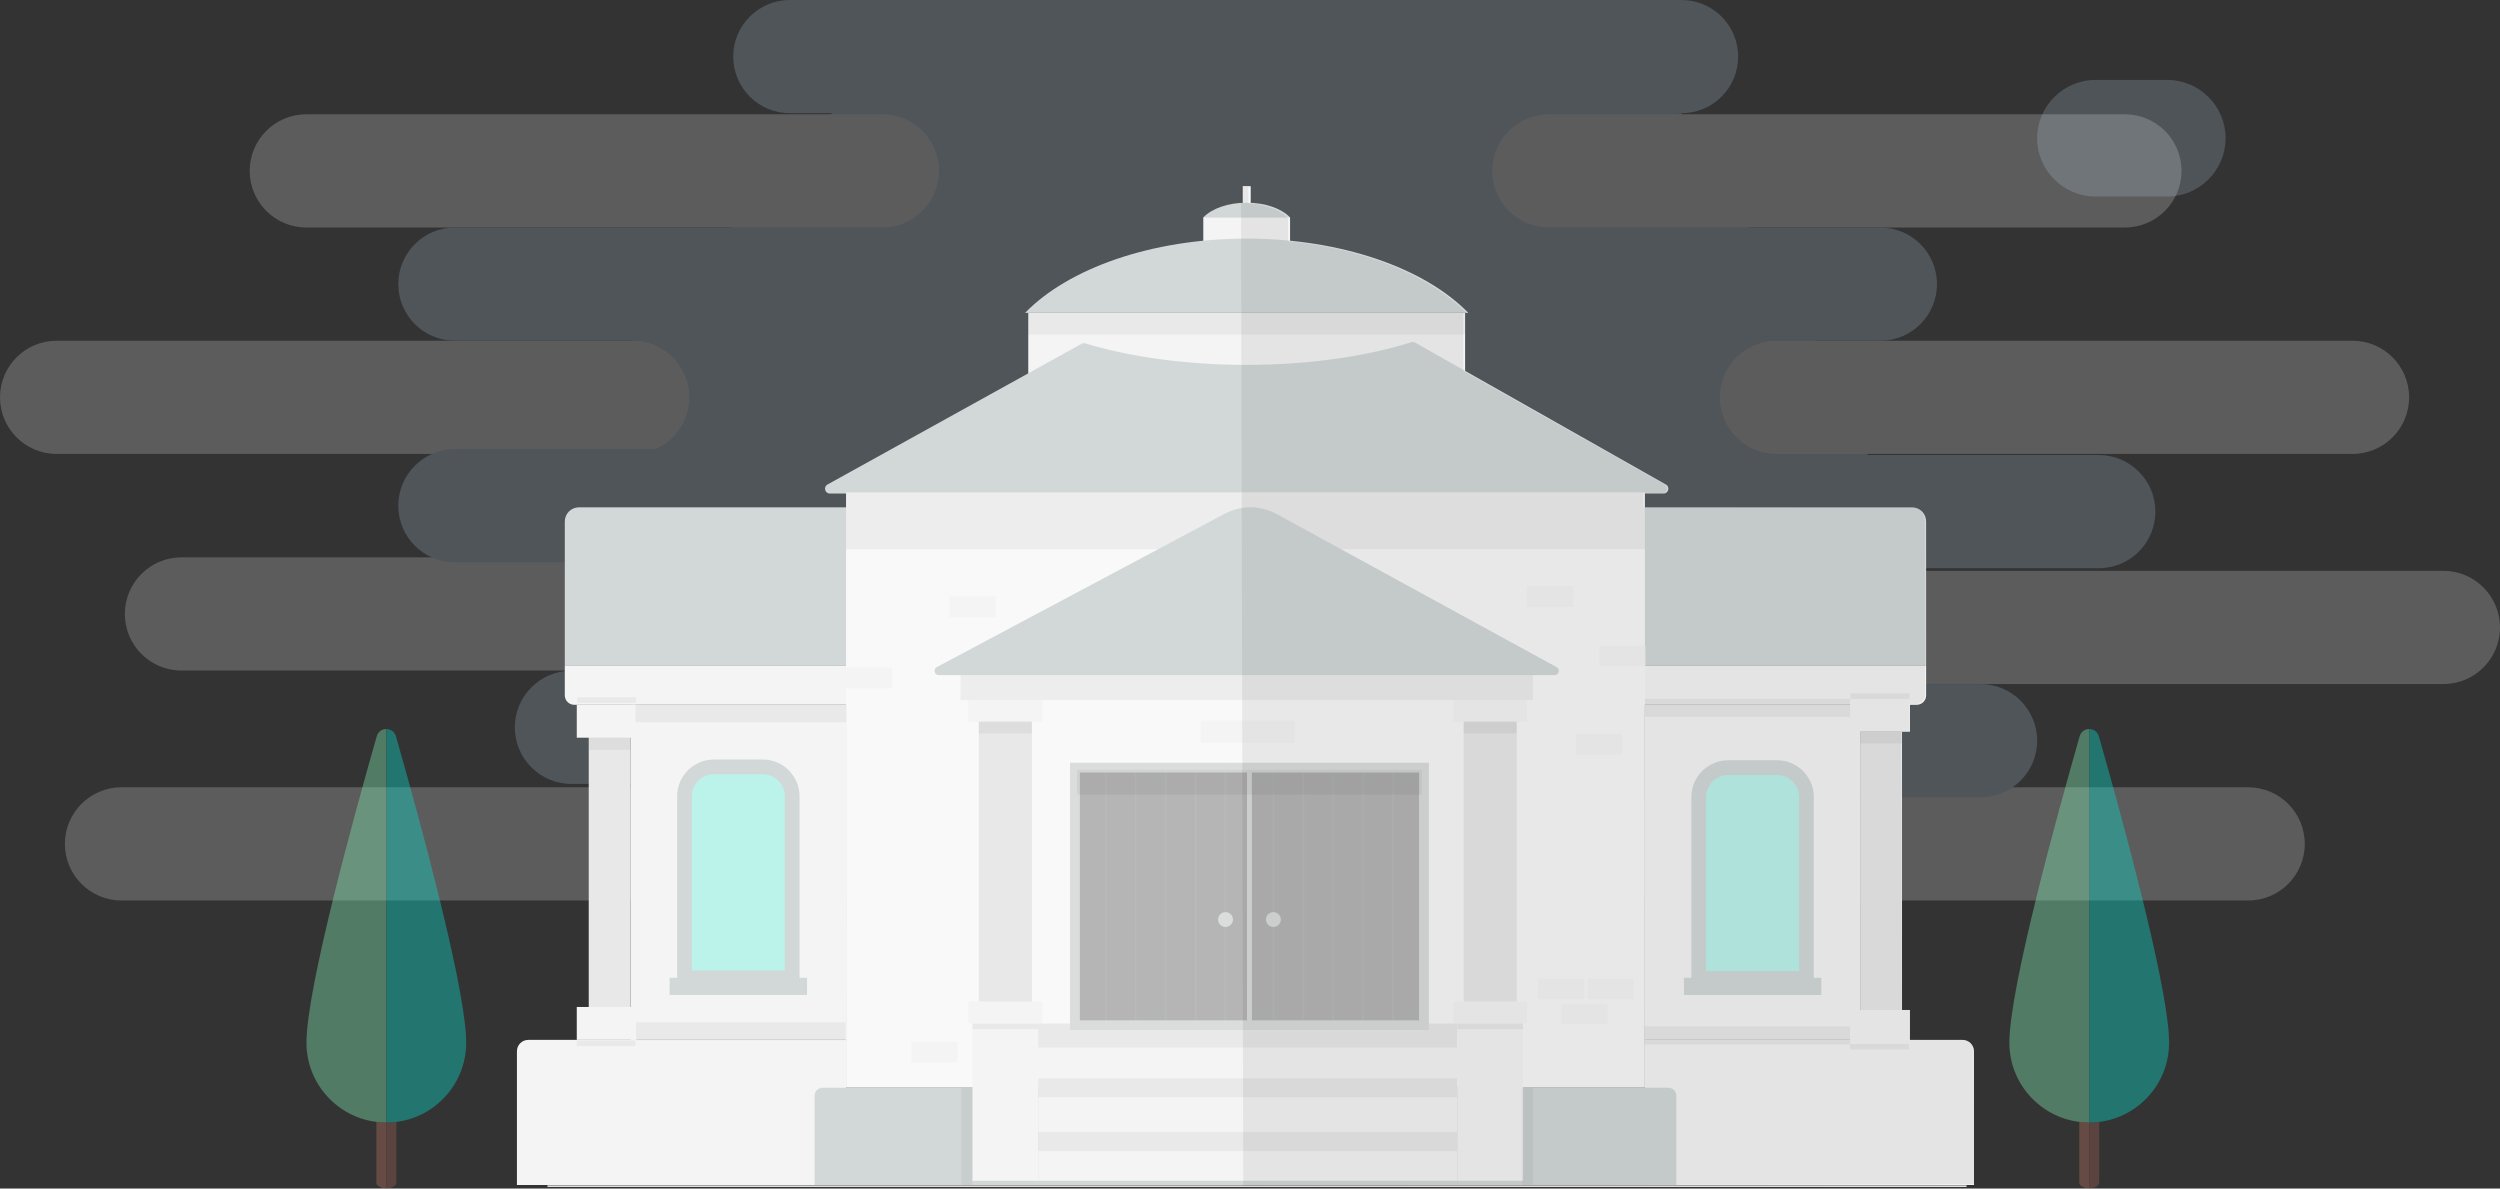 <?xml version="1.0" encoding="iso-8859-1"?>
<!-- Generator: Adobe Illustrator 22.0.1, SVG Export Plug-In . SVG Version: 6.00 Build 0)  -->
<svg version="1.1" id="Capa_1" xmlns="http://www.w3.org/2000/svg" xmlns:xlink="http://www.w3.org/1999/xlink" x="0px" y="0px"
	 viewBox="0 0 1529.897 727.35" style="enable-background:new 0 0 1529.897 727.35;" xml:space="preserve">
<rect x="0" y="0" width="1529.897" height="727.35" fill="#333333" stroke="none"/>
<g>
	<g style="opacity:0.2;">
		<polygon style="fill:#BEDBF1;" points="524.38,51.819 387.172,208.507 387.172,418.614 398.04,516.426 544.081,553.105 
			985.429,553.105 1142.725,418.614 1142.725,261.707 1029.033,69.283 		"/>
		<g>
			<path style="fill:#FFFFFF;" d="M539.974,139.224h-352.53c-19.132,0-34.642-15.51-34.642-34.642s15.51-34.642,34.642-34.642
				h352.53c19.132,0,34.642,15.51,34.642,34.642S559.106,139.224,539.974,139.224z"/>
		</g>
		<g>
			<path style="fill:#FFFFFF;" d="M1300.364,139.224h-352.53c-19.132,0-34.642-15.51-34.642-34.642s15.51-34.642,34.642-34.642
				h352.53c19.132,0,34.642,15.51,34.642,34.642S1319.496,139.224,1300.364,139.224z"/>
		</g>
		<g>
			<path style="fill:#FFFFFF;" d="M1439.639,277.791h-352.53c-19.132,0-34.642-15.51-34.642-34.642s15.51-34.642,34.642-34.642
				h352.53c19.132,0,34.642,15.51,34.642,34.642S1458.771,277.791,1439.639,277.791z"/>
		</g>
		<g>
			<path style="fill:#FFFFFF;" d="M387.172,277.791H34.642C15.51,277.791,0,262.281,0,243.149s15.51-34.642,34.642-34.642h352.53
				c19.132,0,34.642,15.51,34.642,34.642S406.304,277.791,387.172,277.791z"/>
		</g>
		<g>
			<path style="fill:#FFFFFF;" d="M463.578,410.354h-352.53c-19.132,0-34.642-15.51-34.642-34.642s15.51-34.642,34.642-34.642
				h352.53c19.132,0,34.642,15.51,34.642,34.642S482.71,410.354,463.578,410.354z"/>
		</g>
		<g>
			<path style="fill:#FFFFFF;" d="M1495.255,418.614h-352.53c-19.132,0-34.642-15.51-34.642-34.642s15.51-34.642,34.642-34.642
				h352.53c19.132,0,34.642,15.51,34.642,34.642S1514.387,418.614,1495.255,418.614z"/>
		</g>
		<g>
			<path style="fill:#FFFFFF;" d="M1375.781,551.067H872.417c-19.132,0-34.642-15.51-34.642-34.642
				c0-19.132,15.51-34.642,34.642-34.642h503.363c19.132,0,34.642,15.51,34.642,34.642
				C1410.422,535.557,1394.912,551.067,1375.781,551.067z"/>
		</g>
		<g>
			<path style="fill:#FFFFFF;" d="M577.712,551.067H74.349c-19.132,0-34.642-15.51-34.642-34.642
				c0-19.132,15.51-34.642,34.642-34.642h503.363c19.132,0,34.642,15.51,34.642,34.642
				C612.354,535.557,596.844,551.067,577.712,551.067z"/>
		</g>
		<g>
			<path style="fill:#BEDBF1;" d="M985.429,622.389H544.081c-19.132,0-34.642-15.51-34.642-34.642
				c0-19.132,15.51-34.642,34.642-34.642h441.347c19.132,0,34.642,15.51,34.642,34.642
				C1020.07,606.879,1004.56,622.389,985.429,622.389z"/>
		</g>
		<g>
			<path style="fill:#BEDBF1;" d="M1212.009,487.897H770.661c-19.132,0-34.642-15.51-34.642-34.642s15.51-34.642,34.642-34.642
				h441.347c19.132,0,34.642,15.51,34.642,34.642S1231.14,487.897,1212.009,487.897z"/>
		</g>
		<g>
			<path style="fill:#BEDBF1;" d="M1284.349,347.731H843.001c-19.132,0-34.642-15.51-34.642-34.642s15.51-34.642,34.642-34.642
				h441.347c19.132,0,34.642,15.51,34.642,34.642S1303.48,347.731,1284.349,347.731z"/>
		</g>
		<g>
			<path style="fill:#BEDBF1;" d="M1029.033,69.283H483.339c-19.132,0-34.642-15.51-34.642-34.642S464.207,0,483.339,0h545.694
				c19.132,0,34.642,15.51,34.642,34.642S1048.165,69.283,1029.033,69.283z"/>
		</g>
		<g>
			<path style="fill:#BEDBF1;" d="M824.068,208.507H278.374c-19.132,0-34.642-15.51-34.642-34.642s15.51-34.642,34.642-34.642
				h545.694c19.132,0,34.642,15.51,34.642,34.642S843.2,208.507,824.068,208.507z"/>
		</g>
		<g>
			<path style="fill:#BEDBF1;" d="M824.068,344.127H278.374c-19.132,0-34.642-15.51-34.642-34.642
				c0-19.132,15.51-34.642,34.642-34.642h545.694c19.132,0,34.642,15.51,34.642,34.642
				C858.71,328.617,843.2,344.127,824.068,344.127z"/>
		</g>
		<g>
			<path style="fill:#BEDBF1;" d="M895.39,479.746H349.695c-19.132,0-34.642-15.51-34.642-34.642s15.51-34.642,34.642-34.642H895.39
				c19.132,0,34.642,15.51,34.642,34.642S914.521,479.746,895.39,479.746z"/>
		</g>
		<g>
			<path style="fill:#BEDBF1;" d="M1150.705,208.507H709.358c-19.132,0-34.642-15.51-34.642-34.642s15.51-34.642,34.642-34.642
				h441.347c19.132,0,34.642,15.51,34.642,34.642S1169.837,208.507,1150.705,208.507z"/>
		</g>
	</g>
	<line style="fill:none;stroke:#E0E0E0;stroke-miterlimit:10;" x1="335.009" y1="725.891" x2="1203.466" y2="725.891"/>
	<path style="opacity:0.2;fill:#BEDBF1;" d="M1326.309,120.254h-43.988c-19.619,0-35.671-16.052-35.671-35.671v-0.002
		c0-19.619,16.052-35.671,35.671-35.671h43.988c19.619,0,35.671,16.052,35.671,35.671v0.002
		C1361.98,104.202,1345.928,120.254,1326.309,120.254z"/>
	<rect x="760.481" y="113.939" style="fill:#F9F9F9;" width="4.883" height="10.846"/>
	<path style="fill:#D2D8D8;" d="M1178.713,407.5H345.636v-88.382c0-4.781,3.876-8.657,8.657-8.657h815.762
		c4.781,0,8.657,3.876,8.657,8.657V407.5z"/>
	<path style="fill:#F4F4F4;" d="M517.744,725.167H316.341v-81.855c0-3.836,3.11-6.945,6.945-6.945h194.458V725.167z"/>
	<path style="fill:#F4F4F4;" d="M1208.008,725.167h-201.403v-88.8h194.448c3.841,0,6.955,3.114,6.955,6.955V725.167z"/>
	<path style="fill:#F4F4F4;" d="M345.636,407.5h833.077v18.039c0,3.183-2.58,5.763-5.763,5.763H351.399
		c-3.183,0-5.763-2.58-5.763-5.763V407.5z"/>
	<rect x="1006.604" y="431.302" style="fill:#F4F4F4;" width="131.828" height="205.065"/>
	<rect x="385.917" y="431.302" style="fill:#F4F4F4;" width="131.828" height="205.065"/>
	<rect x="360.283" y="447.78" style="fill:#E8E8E8;" width="25.633" height="173.939"/>
	<rect x="629.264" y="191.449" style="fill:#F4F4F4;" width="267.317" height="64.083"/>
	<rect x="736.373" y="132.859" style="fill:#F4F4F4;" width="53.097" height="20.14"/>
	<path style="fill:#BBF2EA;stroke:#D2D8D8;stroke-width:9;stroke-miterlimit:10;" d="M484.786,598.372h-65.91V487.296
		c0-9.941,8.058-17.999,17.999-17.999h29.912c9.941,0,17.999,8.058,17.999,17.999V598.372z"/>
	<path style="fill:#BBF2EA;stroke:#D2D8D8;stroke-width:9;stroke-miterlimit:10;" d="M1105.473,598.826h-65.91V487.751
		c0-9.941,8.058-17.999,17.999-17.999h29.912c9.941,0,17.999,8.058,17.999,17.999V598.826z"/>
	<path style="fill:#D2D8D8;" d="M1019.465,296.507l-153.445-86.84c-0.709-0.401-1.541-0.489-2.317-0.244
		c-27.472,8.668-62.6,13.872-100.888,13.872c-37.241,0-71.49-4.924-98.615-13.17c-0.76-0.231-1.57-0.145-2.265,0.24l-155.532,86.128
		c-2.665,1.476-1.617,5.532,1.429,5.532h510.18C1021.044,302.025,1022.104,298,1019.465,296.507z"/>
	<rect x="517.744" y="301.305" style="fill:#F9F9F9;" width="488.86" height="364.357"/>
	<rect x="352.96" y="431.302" style="fill:#F4F4F4;" width="36.619" height="20.14"/>
	<rect x="352.96" y="616.227" style="fill:#F4F4F4;" width="36.619" height="20.14"/>
	<rect x="517.744" y="301.305" style="opacity:0.05;" width="488.86" height="34.788"/>
	<path style="fill:#D2D8D8;" d="M762.922,124.035c-11.347,0-21.221,3.565-26.331,8.824h52.662
		C784.143,127.6,774.269,124.035,762.922,124.035z"/>
	<rect x="629.264" y="190.062" style="opacity:0.05;" width="267.317" height="14.65"/>
	<path style="fill:#D2D8D8;" d="M762.922,146.007c-58.437,0-109.289,18.358-135.605,45.442h271.209
		C872.211,164.364,821.359,146.007,762.922,146.007z"/>
	<rect x="388.91" y="430.997" style="opacity:0.05;" width="128.834" height="10.986"/>
	<rect x="1006.604" y="427.64" style="opacity:0.05;" width="125.904" height="10.986"/>
	<path style="fill:#D2D8D8;" d="M1025.829,725.167h-527.31v-54.654c0-2.679,2.172-4.852,4.852-4.852h517.607
		c2.679,0,4.852,2.172,4.852,4.852V725.167z"/>
	<rect x="409.8" y="598.372" style="fill:#D2D8D8;" width="84.061" height="10.495"/>
	<rect x="1030.488" y="598.372" style="fill:#D2D8D8;" width="84.061" height="10.495"/>
	<path style="fill:#D2D8D8;" d="M749.497,314.385l-176.191,93.835c-2.418,1.288-1.503,4.953,1.237,4.953h376.758
		c2.724,0,3.652-3.632,1.262-4.939L781.259,314.56C771.377,309.156,759.438,309.09,749.497,314.385z"/>
	<rect x="587.762" y="413.173" style="opacity:0.05;" width="350.319" height="15.258"/>
	<rect x="595.086" y="623.73" style="fill:#F4F4F4;" width="40.281" height="98.871"/>
	<rect x="635.367" y="689.644" style="fill:#F4F4F4;" width="256.331" height="32.957"/>
	<rect x="635.367" y="656.687" style="fill:#F4F4F4;" width="256.331" height="32.957"/>
	<rect x="635.367" y="626.938" style="fill:#F4F4F4;" width="256.331" height="29.749"/>
	<rect x="592.645" y="612.87" style="fill:#F4F4F4;" width="45.163" height="13.427"/>
	<rect x="592.645" y="428.43" style="fill:#F4F4F4;" width="45.163" height="13.427"/>
	<rect x="598.984" y="441.857" style="fill:#E8E8E8;" width="32.484" height="171.013"/>
	<rect x="635.367" y="626.241" style="opacity:0.05;" width="256.331" height="14.76"/>
	<rect x="635.367" y="659.877" style="opacity:0.05;" width="256.331" height="11.57"/>
	<rect x="635.367" y="692.834" style="opacity:0.05;" width="256.331" height="11.57"/>
	<rect x="389.244" y="625.609" style="opacity:0.05;" width="128.166" height="10.986"/>
	<rect x="1006.333" y="628.128" style="opacity:0.05;" width="125.841" height="10.986"/>
	
		<rect x="657.811" y="469.752" style="fill:#B5B5B5;stroke:#DBDDDD;stroke-width:6;stroke-miterlimit:10;" width="213.609" height="157.641"/>
	
		<line style="fill:none;stroke:#DBDDDD;stroke-width:3;stroke-miterlimit:10;" x1="764.616" y1="469.752" x2="764.616" y2="628.128"/>
	<circle style="fill:#DBDDDD;" cx="749.968" cy="562.717" r="4.548"/>
	<circle style="fill:#DBDDDD;" cx="779.263" cy="562.717" r="4.548"/>
	<line style="opacity:0.1;fill:none;stroke:#DBDDDD;stroke-miterlimit:10;" x1="676.731" y1="469.752" x2="676.731" y2="627.392"/>
	<line style="opacity:0.1;fill:none;stroke:#DBDDDD;stroke-miterlimit:10;" x1="695.04" y1="469.752" x2="695.04" y2="627.392"/>
	<line style="opacity:0.1;fill:none;stroke:#DBDDDD;stroke-miterlimit:10;" x1="713.349" y1="469.752" x2="713.349" y2="627.392"/>
	<line style="opacity:0.1;fill:none;stroke:#DBDDDD;stroke-miterlimit:10;" x1="731.659" y1="469.752" x2="731.659" y2="627.392"/>
	<line style="opacity:0.1;fill:none;stroke:#DBDDDD;stroke-miterlimit:10;" x1="749.968" y1="469.752" x2="749.968" y2="627.392"/>
	<line style="opacity:0.1;fill:none;stroke:#DBDDDD;stroke-miterlimit:10;" x1="852.501" y1="469.752" x2="852.501" y2="627.392"/>
	<line style="opacity:0.1;fill:none;stroke:#DBDDDD;stroke-miterlimit:10;" x1="834.191" y1="469.752" x2="834.191" y2="627.392"/>
	<line style="opacity:0.1;fill:none;stroke:#DBDDDD;stroke-miterlimit:10;" x1="815.882" y1="469.752" x2="815.882" y2="627.392"/>
	<line style="opacity:0.1;fill:none;stroke:#DBDDDD;stroke-miterlimit:10;" x1="797.572" y1="469.752" x2="797.572" y2="627.392"/>
	<line style="opacity:0.1;fill:none;stroke:#DBDDDD;stroke-miterlimit:10;" x1="779.263" y1="469.752" x2="779.263" y2="627.392"/>
	<rect x="659.055" y="470.993" style="opacity:0.05;" width="211.121" height="15.258"/>
	<rect x="734.735" y="440.914" style="fill:#F4F4F4;" width="57.594" height="13.732"/>
	<g>
		<path style="fill:#F4F4F4;" d="M545.68,421.275h-27.5c-0.241,0-0.436-0.195-0.436-0.436v-11.896c0-0.241,0.195-0.436,0.436-0.436
			h27.5c0.241,0,0.436,0.195,0.436,0.436v11.895C546.116,421.08,545.921,421.275,545.68,421.275z"/>
		<path style="fill:#F4F4F4;" d="M608.836,377.771h-27.5c-0.241,0-0.436-0.195-0.436-0.436V365.44c0-0.241,0.195-0.436,0.436-0.436
			h27.5c0.241,0,0.436,0.195,0.436,0.436v11.895C609.272,377.575,609.077,377.771,608.836,377.771z"/>
		<path style="fill:#F4F4F4;" d="M585.658,650.255h-27.501c-0.241,0-0.436-0.195-0.436-0.436v-11.896
			c0-0.241,0.195-0.436,0.436-0.436h27.501c0.241,0,0.436,0.195,0.436,0.436v11.896
			C586.094,650.059,585.899,650.255,585.658,650.255z"/>
		<path style="fill:#F4F4F4;" d="M969.13,611.57h-27.5c-0.241,0-0.436-0.195-0.436-0.436v-11.895c0-0.241,0.195-0.436,0.436-0.436
			h27.5c0.241,0,0.436,0.195,0.436,0.436v11.896C969.566,611.374,969.371,611.57,969.13,611.57z"/>
		<path style="fill:#F4F4F4;" d="M999.394,611.57h-27.5c-0.241,0-0.436-0.195-0.436-0.436v-11.896c0-0.241,0.195-0.436,0.436-0.436
			h27.5c0.241,0,0.436,0.195,0.436,0.436v11.896C999.83,611.374,999.635,611.57,999.394,611.57z"/>
		<path style="fill:#F4F4F4;" d="M983.316,626.938h-27.5c-0.241,0-0.436-0.195-0.436-0.436v-11.894c0-0.241,0.195-0.436,0.436-0.436
			h27.5c0.241,0,0.436,0.195,0.436,0.436v11.894C983.752,626.743,983.557,626.938,983.316,626.938z"/>
		<path style="fill:#F4F4F4;" d="M962.356,371.387h-27.5c-0.241,0-0.436-0.195-0.436-0.436v-11.896c0-0.241,0.195-0.436,0.436-0.436
			h27.5c0.241,0,0.436,0.195,0.436,0.436v11.896C962.792,371.192,962.597,371.387,962.356,371.387z"/>
		<path style="fill:#F4F4F4;" d="M1006.487,407.805h-27.5c-0.241,0-0.436-0.195-0.436-0.436v-11.895
			c0-0.241,0.195-0.436,0.436-0.436h27.5c0.241,0,0.436,0.195,0.436,0.436v11.895
			C1006.923,407.61,1006.728,407.805,1006.487,407.805z"/>
		<path style="fill:#F4F4F4;" d="M992.301,461.848h-27.5c-0.241,0-0.436-0.195-0.436-0.436v-11.895c0-0.241,0.195-0.436,0.436-0.436
			h27.5c0.241,0,0.436,0.195,0.436,0.436v11.895C992.737,461.653,992.542,461.848,992.301,461.848z"/>
	</g>
	<rect x="360.283" y="451.442" style="opacity:0.05;" width="25.684" height="7.415"/>
	<rect x="353.294" y="426.752" style="opacity:0.05;" width="35.95" height="3.357"/>
	<rect x="352.96" y="636.812" style="opacity:0.05;" width="35.95" height="3.357"/>
	<rect x="598.984" y="441.372" style="opacity:0.05;" width="32.484" height="7.415"/>
	<rect x="595.086" y="626.449" style="opacity:0.05;" width="40.281" height="3.357"/>
	
		<rect x="561.913" y="691.994" transform="matrix(6.123234e-17 -1 1 6.123234e-17 -103.734 1287.081)" style="opacity:0.05;" width="59.52" height="6.826"/>
	<rect x="891.806" y="623.73" style="fill:#F4F4F4;" width="40.281" height="98.871"/>
	<rect x="889.365" y="612.87" style="fill:#F4F4F4;" width="45.163" height="13.427"/>
	<rect x="889.365" y="428.43" style="fill:#F4F4F4;" width="45.163" height="13.427"/>
	<rect x="895.705" y="441.857" style="fill:#E8E8E8;" width="32.484" height="171.013"/>
	<rect x="895.705" y="441.372" style="opacity:0.05;" width="32.484" height="7.415"/>
	<rect x="891.806" y="626.449" style="opacity:0.05;" width="40.281" height="3.357"/>
	
		<rect x="904.909" y="692.002" transform="matrix(6.123234e-17 -1 1 6.123234e-17 239.254 1630.083)" style="opacity:0.05;" width="59.52" height="6.826"/>
	<rect x="1138.325" y="447.568" style="fill:#E8E8E8;" width="25.633" height="173.939"/>
	<rect x="1132.174" y="427.64" style="fill:#F4F4F4;" width="36.619" height="20.14"/>
	<rect x="1132.174" y="618.057" style="fill:#F4F4F4;" width="36.619" height="20.14"/>
	<rect x="1138.299" y="447.568" style="opacity:0.05;" width="25.684" height="7.415"/>
	<rect x="1132.508" y="424.33" style="opacity:0.05;" width="35.95" height="3.357"/>
	<rect x="1132.174" y="638.864" style="opacity:0.05;" width="35.95" height="3.357"/>
	<g style="opacity:0.4;">
		<path style="fill:#AF6E5A;" d="M230.311,686.55v37.053c0,3.375,6.109,3.747,6.109,3.747v-40.408
			C234.35,686.942,232.313,686.798,230.311,686.55L230.311,686.55z M230.311,686.55"/>
		<path style="fill:#965A50;" d="M236.42,727.35c0,0,6.11-0.372,6.11-3.747V686.55c-2.002,0.248-4.039,0.392-6.11,0.392V727.35z
			 M236.42,727.35"/>
		<path style="fill:#7CDAAF;" d="M243.88,456.142c-0.551-1.941-1.085-3.808-1.586-5.567c-0.052-0.182-0.11-0.354-0.176-0.525
			c0.066,0.171,0.124,0.343,0.176,0.525C242.795,452.335,243.326,454.201,243.88,456.142L243.88,456.142z M243.88,456.142"/>
		<path style="fill:#7CDAAF;" d="M242.114,450.038c-0.589-1.557-1.673-2.647-2.954-3.271
			C240.442,447.391,241.526,448.481,242.114,450.038L242.114,450.038z M242.114,450.038"/>
		<path style="fill:#7EE5AF;" d="M236.42,644.172V446.144c-2.512,0-5.027,1.477-5.873,4.431
			c-12.987,45.4-43.006,153.969-43.006,187.488c0,24.926,18.661,45.479,42.77,48.487c2.002,0.248,4.039,0.392,6.109,0.392V644.172z
			 M236.42,644.172"/>
		<path style="fill:#08D9C7;" d="M285.107,632.87c-2.478-36.804-28.208-130.926-41.227-176.728
			c-0.551-1.941-1.085-3.808-1.586-5.567c-0.052-0.182-0.11-0.354-0.176-0.525c0-0.006,0-0.009-0.003-0.012
			c-0.589-1.557-1.673-2.647-2.954-3.271c-0.285-0.139-0.58-0.254-0.882-0.346c-0.3-0.092-0.608-0.162-0.917-0.208
			c-0.312-0.047-0.626-0.069-0.941-0.069v240.798c2.071,0,4.108-0.144,6.11-0.395c0.444-0.055,0.891-0.101,1.333-0.168
			c6.473-0.99,12.527-3.248,17.902-6.513c0.672-0.41,1.335-0.834,1.984-1.272c5.85-3.951,10.8-9.138,14.475-15.184
			c1.223-2.017,2.308-4.128,3.234-6.32c0.62-1.462,1.168-2.962,1.644-4.491c1.428-4.593,2.198-9.473,2.198-14.535
			C285.3,636.491,285.234,634.754,285.107,632.87L285.107,632.87z M285.107,632.87"/>
	</g>
	<g style="opacity:0.4;">
		<path style="fill:#AF6E5A;" d="M1272.42,686.55v37.053c0,3.375,6.109,3.747,6.109,3.747v-40.408
			C1276.459,686.942,1274.422,686.798,1272.42,686.55L1272.42,686.55z M1272.42,686.55"/>
		<path style="fill:#965A50;" d="M1278.53,727.35c0,0,6.11-0.372,6.11-3.747V686.55c-2.002,0.248-4.039,0.392-6.11,0.392V727.35z
			 M1278.53,727.35"/>
		<path style="fill:#7CDAAF;" d="M1285.99,456.142c-0.551-1.941-1.085-3.808-1.586-5.567c-0.052-0.182-0.11-0.354-0.177-0.525
			c0.067,0.171,0.124,0.343,0.177,0.525C1284.905,452.335,1285.436,454.201,1285.99,456.142L1285.99,456.142z M1285.99,456.142"/>
		<path style="fill:#7CDAAF;" d="M1284.224,450.038c-0.589-1.557-1.673-2.647-2.954-3.271
			C1282.551,447.391,1283.635,448.481,1284.224,450.038L1284.224,450.038z M1284.224,450.038"/>
		<path style="fill:#7EE5AF;" d="M1278.53,644.172V446.144c-2.512,0-5.027,1.477-5.873,4.431
			c-12.987,45.4-43.006,153.969-43.006,187.488c0,24.926,18.661,45.479,42.77,48.487c2.002,0.248,4.039,0.392,6.109,0.392V644.172z
			 M1278.53,644.172"/>
		<path style="fill:#08D9C7;" d="M1327.216,632.87c-2.478-36.804-28.208-130.926-41.227-176.728
			c-0.551-1.941-1.085-3.808-1.586-5.567c-0.052-0.182-0.11-0.354-0.177-0.525c0-0.006,0-0.009-0.003-0.012
			c-0.589-1.557-1.673-2.647-2.954-3.271c-0.285-0.139-0.58-0.254-0.882-0.346c-0.3-0.092-0.608-0.162-0.917-0.208
			c-0.312-0.047-0.626-0.069-0.941-0.069v240.798c2.071,0,4.108-0.144,6.11-0.395c0.444-0.055,0.891-0.101,1.333-0.168
			c6.473-0.99,12.527-3.248,17.902-6.513c0.672-0.41,1.335-0.834,1.984-1.272c5.85-3.951,10.8-9.138,14.475-15.184
			c1.223-2.017,2.308-4.128,3.234-6.32c0.62-1.462,1.168-2.962,1.644-4.491c1.428-4.593,2.198-9.473,2.198-14.535
			C1327.41,636.491,1327.343,634.754,1327.216,632.87L1327.216,632.87z M1327.216,632.87"/>
	</g>
	<path style="opacity:0.07;" d="M1200.909,635.872l-32.26,0.073l-0.041-18.309l-4.834,0.011l-0.367-163.074l0.025,0l-0.016-7.203
		l4.809-0.011l-0.037-16.478l4.157-0.009c3.183-0.007,5.757-2.593,5.75-5.776l-0.041-18.039l-0.199-88.382
		c-0.011-4.781-3.895-8.648-8.677-8.638l-163.45,0.368l-0.019-8.435l11.407-0.026c3.032-0.007,4.083-4.034,1.441-5.522
		l-123.041-69.268l-0.05-22.251l-0.03-13.262l1.946-0.004c-22.29-22.839-62.091-39.403-109.155-43.909l-0.032-14.435l-0.218,0
		c-4.75-4.867-13.598-8.262-23.909-8.709l-0.023-10.157l-4.605,0.01l1.375,611.226l170.498-0.383v0.007l6.826-0.015l0-0.007
		l68.523-0.154l19.224-0.043l182.178-0.41l-0.184-81.845C1207.871,638.97,1204.75,635.863,1200.909,635.872z"/>
</g>
</svg>
